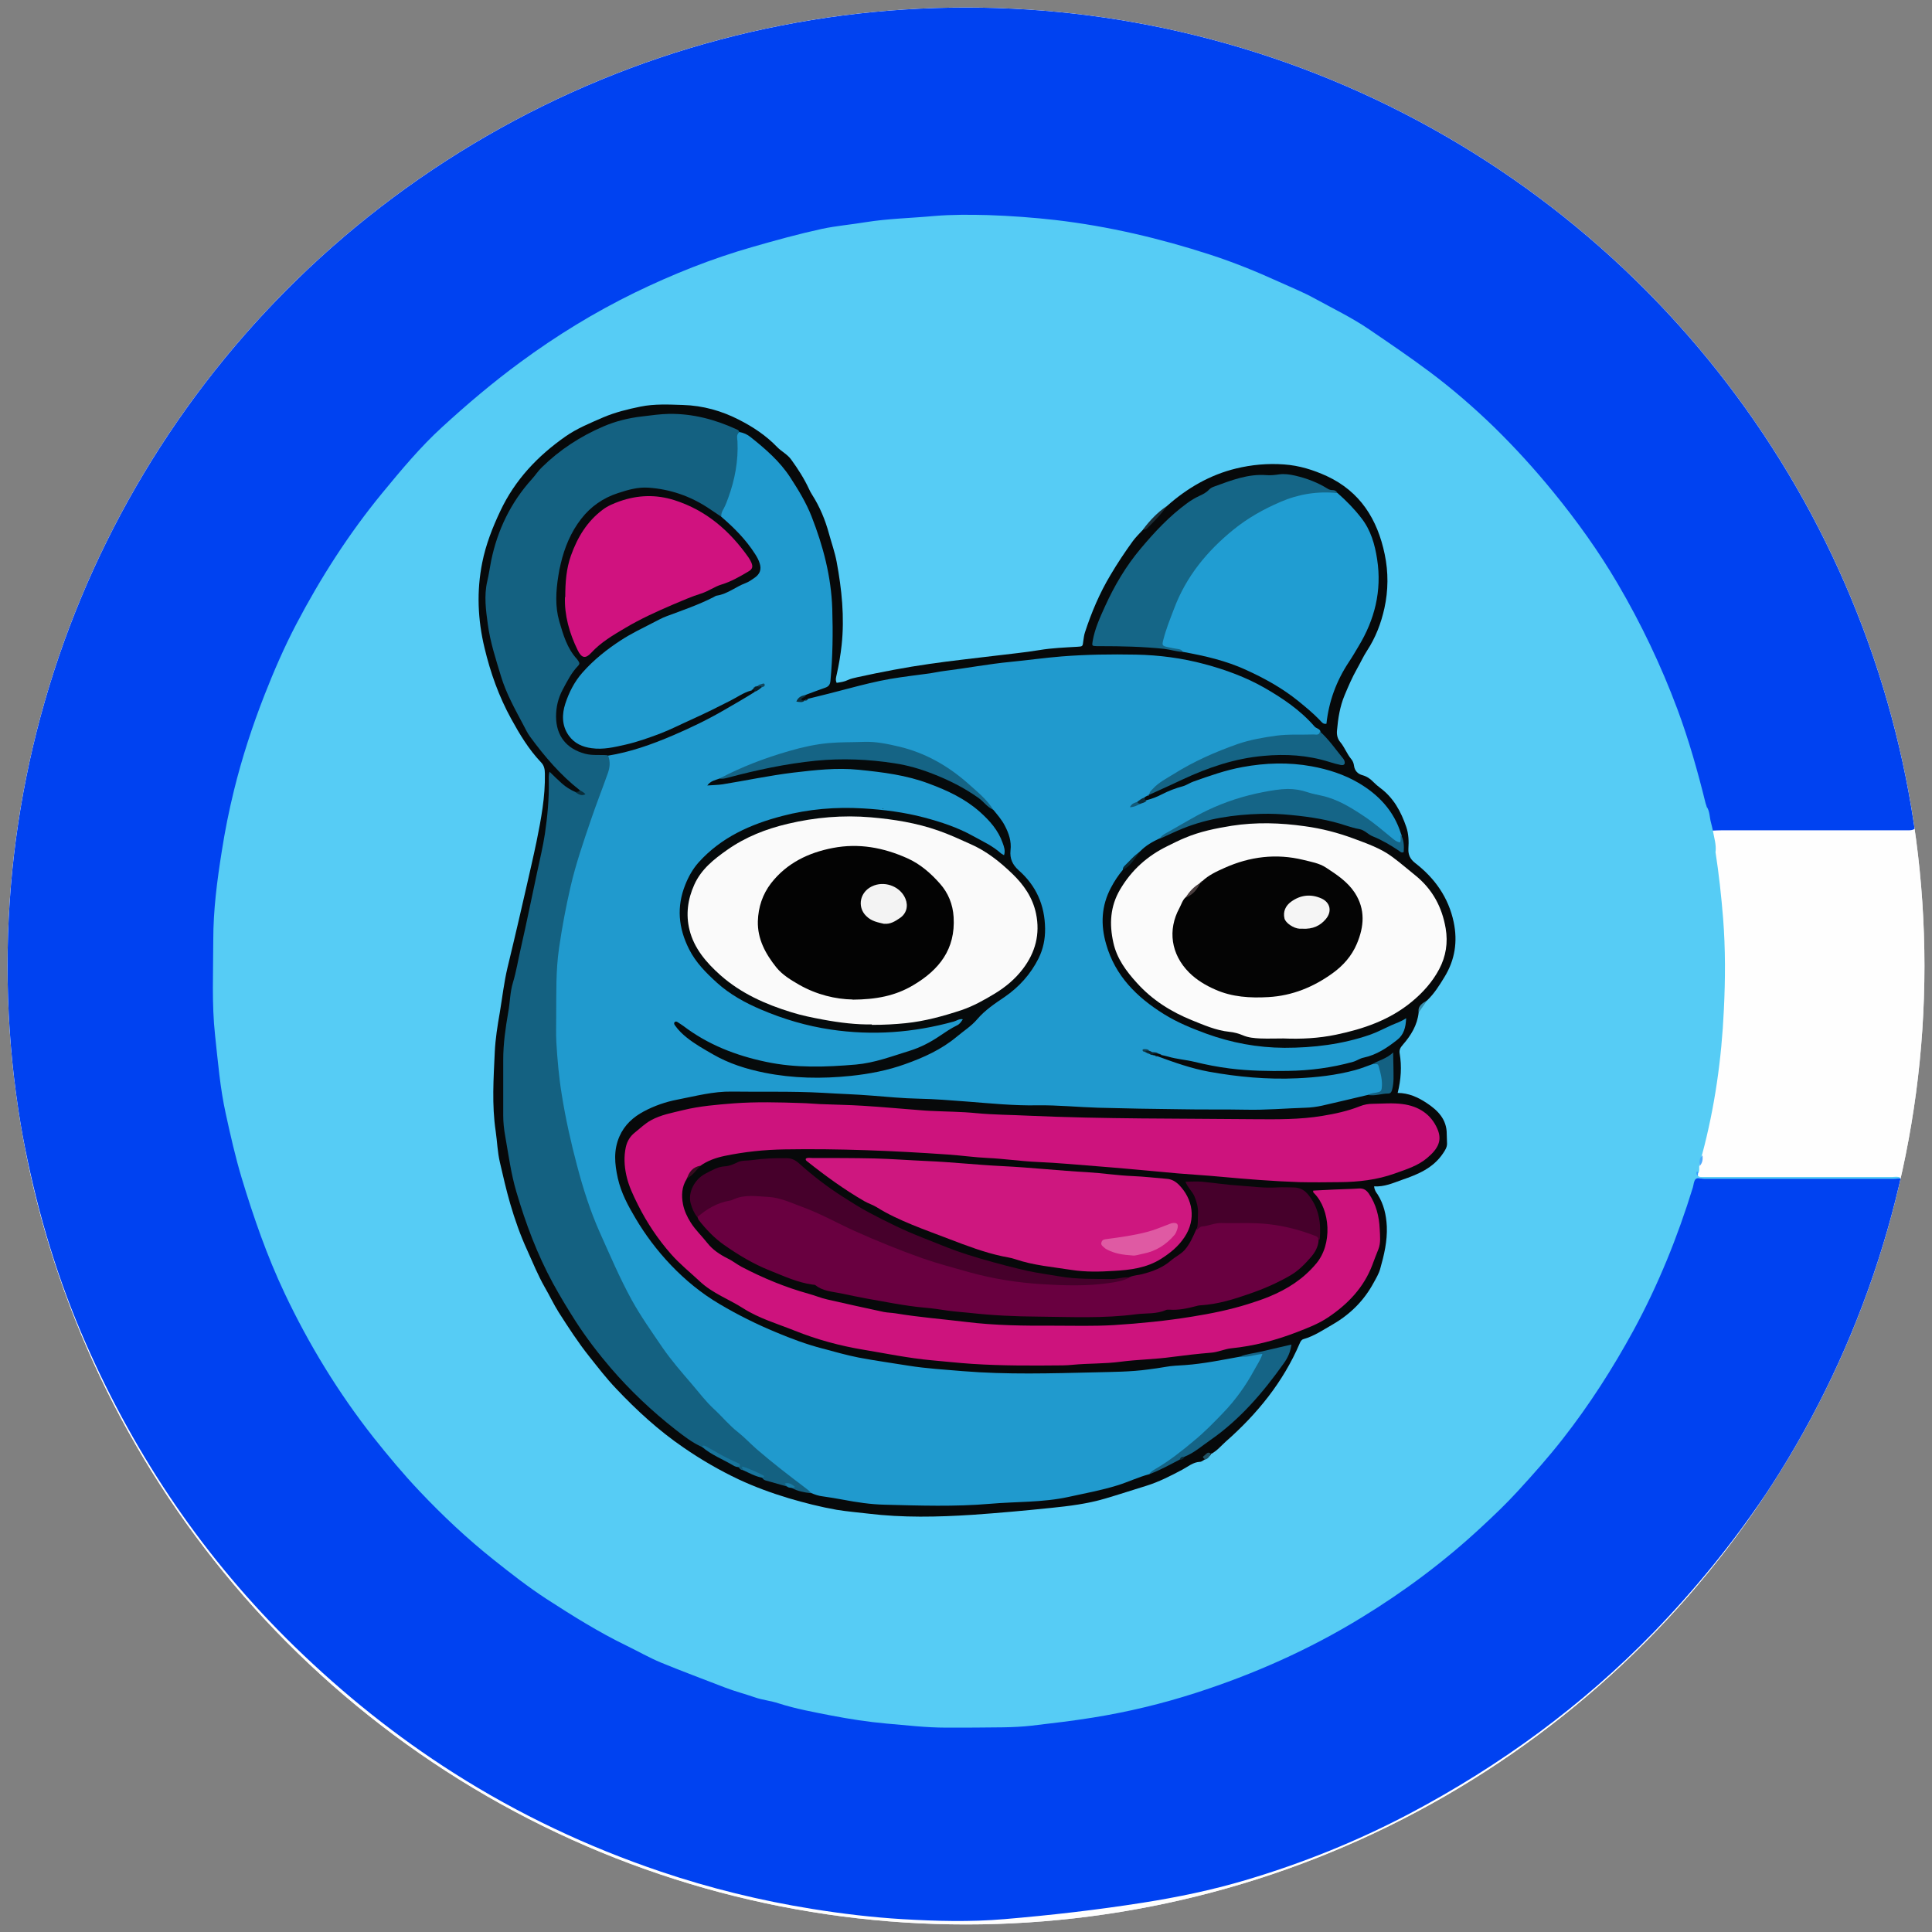 <?xml version="1.0" encoding="UTF-8"?><svg id="Layer_1" xmlns="http://www.w3.org/2000/svg" xmlns:xlink="http://www.w3.org/1999/xlink" viewBox="0 0 128 128"><rect x="0" y="0" width="128" height="128" fill="#808080" stroke="none"/><defs><style>.cls-1{clip-path:url(#clippath);}.cls-2{fill:none;}.cls-2,.cls-3,.cls-4,.cls-5,.cls-6,.cls-7,.cls-8,.cls-9,.cls-10,.cls-11,.cls-12,.cls-13,.cls-14,.cls-15,.cls-16,.cls-17,.cls-18,.cls-19,.cls-20,.cls-21,.cls-22,.cls-23,.cls-24,.cls-25,.cls-26,.cls-27,.cls-28,.cls-29,.cls-30,.cls-31,.cls-32,.cls-33,.cls-34,.cls-35,.cls-36,.cls-37,.cls-38,.cls-39,.cls-40,.cls-41,.cls-42,.cls-43,.cls-44,.cls-45,.cls-46,.cls-47,.cls-48{stroke-width:0px;}.cls-3{fill:#f3f3f3;}.cls-4{fill:#4a3e3f;}.cls-5{fill:#4eabfd;}.cls-6{fill:#339afd;}.cls-7{fill:#378cab;}.cls-8{fill:#56ccf5;}.cls-9{fill:#197ca6;}.cls-10{fill:#0c2b38;}.cls-11{fill:#0c2f3d;}.cls-12{fill:#360c1f;}.cls-13{fill:#46002b;}.cls-14{fill:#0f3f52;}.cls-15{fill:#18759d;}.cls-16{fill:#0a2732;}.cls-17{fill:#0b2b37;}.cls-18{fill:#0b232e;}.cls-19{fill:#0a2e3b;}.cls-20{fill:#135b7a;}.cls-21{fill:#1b2d36;}.cls-22{fill:#07090a;}.cls-23{fill:#080a0c;}.cls-24{fill:#146181;}.cls-25{fill:#146182;}.cls-26{fill:#092029;}.cls-27{fill:#215163;}.cls-28{fill:#209dd2;}.cls-29{fill:#209ace;}.cls-30{fill:#11485f;}.cls-31{fill:#156687;}.cls-32{fill:#156587;}.cls-33{fill:#156485;}.cls-34{fill:#156486;}.cls-35{fill:#df5aa3;}.cls-36{fill:#cd137d;}.cls-37{fill:#ce177f;}.cls-38{fill:#d0127f;}.cls-39{fill:#690040;}.cls-40{fill:#e5e9ec;}.cls-41{fill:#fafafa;}.cls-42{fill:#fbfbfb;}.cls-43{fill:#fefefe;}.cls-44{fill:#f5f5f5;}.cls-45{fill:#030303;}.cls-46{fill:#040404;}.cls-47{fill:#0042f1;}.cls-48{fill:#060a0b;}</style><clipPath id="clippath"><circle class="cls-2" cx="64" cy="64" r="63.5"/></clipPath></defs><circle class="cls-40" cx="64" cy="64" r="63.5"/><g id="BRETT"><g class="cls-1"><g id="QMtJep"><path class="cls-43" d="m137.16,136.88H-9.16V-9.44c48.77,0,97.55,0,146.32,0v146.32Z"/><path class="cls-47" d="m125.91,78.07c.22.17.04.37,0,.52-.25,1.12-.55,2.24-.89,3.34-1.84,6.09-4.5,11.78-8.04,17.07-2.2,3.27-4.68,6.31-7.42,9.14-4.74,4.88-10.15,8.83-16.16,12.01-3.49,1.84-7.12,3.3-10.9,4.42-2.23.66-4.5,1.13-6.79,1.49-3.05.48-6.11.83-9.19,1.09-2.24.19-4.48.13-6.72,0-2.01-.12-4.01-.36-6-.68-3.42-.55-6.77-1.37-10.05-2.48-4.82-1.63-9.39-3.79-13.68-6.52-3.81-2.42-7.31-5.23-10.55-8.38-5.93-5.77-10.49-12.49-13.82-20.05-1.85-4.18-3.16-8.54-4.05-13.03-.92-4.62-1.27-9.29-1.16-14,.18-7.79,1.76-15.29,4.72-22.5,2.6-6.35,6.17-12.1,10.64-17.31,4.9-5.7,10.64-10.37,17.18-14.06,4.85-2.74,9.98-4.75,15.37-6.12,2.63-.67,5.29-1.17,7.98-1.49,2.08-.25,4.17-.41,6.27-.42,1.82,0,3.64-.03,5.46.09,2.58.17,5.14.49,7.68.95,4.03.74,7.96,1.86,11.76,3.39,6.4,2.56,12.24,6.05,17.5,10.51,3.12,2.65,6,5.53,8.55,8.72,2.52,3.15,4.73,6.51,6.65,10.07,2.41,4.47,4.18,9.18,5.44,14.08.54,2.11.95,4.24,1.3,6.39,0,.03,0,.06.01.1q.07.6-.52.6c-4.14,0-8.29,0-12.43,0-.19,0-.39.01-.58.02-.25-.15-.21-.42-.27-.64-.08-.3-.1-.61-.23-.89-.31-.84-.46-1.72-.71-2.58-.95-3.36-2.23-6.57-3.83-9.68-1.64-3.19-3.63-6.15-5.93-8.9-2.9-3.47-6.18-6.52-9.92-9.08-1.76-1.21-3.55-2.35-5.46-3.29-3-1.49-6.09-2.77-9.33-3.65-2.35-.64-4.73-1.19-7.15-1.49-1.38-.17-2.77-.39-4.17-.35-.58.02-1.16-.11-1.75-.1-2.8.01-5.57.25-8.34.64-3.84.55-7.52,1.66-11.1,3.09-4.59,1.83-8.79,4.34-12.61,7.47-1.43,1.17-2.89,2.33-4.16,3.68-2.97,3.14-5.59,6.53-7.75,10.29-1.93,3.37-3.42,6.93-4.55,10.64-.9,2.97-1.47,6.02-1.79,9.12-.29,2.81-.24,5.62-.14,8.42.09,2.38.44,4.75.99,7.08.69,2.96,1.59,5.87,2.74,8.68,1.95,4.75,4.59,9.1,7.9,13.03,1.26,1.49,2.56,2.94,3.99,4.26,2.88,2.67,6.01,5,9.42,6.97,2.83,1.63,5.79,2.94,8.87,3.99,2.04.7,4.13,1.23,6.25,1.67,2.31.48,4.64.8,6.99.9,2.01.09,4.02.1,6.04-.04,2.03-.14,4.04-.41,6.03-.79,3.56-.66,7-1.74,10.32-3.17,2.81-1.21,5.5-2.65,8.04-4.36,2.35-1.59,4.54-3.35,6.61-5.29,2.83-2.67,5.29-5.63,7.41-8.88,2.2-3.37,4-6.95,5.33-10.76.3-.86.61-1.72.84-2.6.08-.3.19-.52.57-.37.11.04.26,0,.39,0,4.11,0,8.22,0,12.33,0,.18,0,.36-.03.53.02Z"/><path class="cls-8" d="m125.91,78.07c-.15,0-.29.03-.44.03-4.19,0-8.38,0-12.57,0-.19,0-.43-.1-.56.02-.12.12-.13.36-.18.54-1.01,3.28-2.29,6.45-3.93,9.47-1.38,2.53-2.93,4.95-4.7,7.21-.94,1.2-1.95,2.34-2.99,3.47-.76.83-1.57,1.6-2.39,2.36-2.44,2.27-5.1,4.26-7.95,6-3.46,2.12-7.15,3.76-11.01,5-2.21.71-4.46,1.25-6.75,1.62-1.36.22-2.73.38-4.09.54-.63.07-1.26.1-1.89.11-1.27.02-2.53.02-3.8.02-1.32,0-2.62-.16-3.93-.27-1.23-.11-2.45-.3-3.65-.53-1.17-.23-2.35-.44-3.5-.81-.51-.17-1.06-.22-1.55-.39-.66-.23-1.33-.4-1.98-.65-1.42-.55-2.85-1.08-4.26-1.66-.77-.32-1.5-.74-2.26-1.11-1.86-.9-3.6-1.99-5.33-3.11-1.21-.79-2.35-1.68-3.48-2.58-1.76-1.4-3.39-2.93-4.93-4.56-1.07-1.13-2.07-2.33-3.04-3.55-2.33-2.96-4.28-6.15-5.89-9.55-1.17-2.47-2.06-5.04-2.85-7.65-.42-1.4-.74-2.82-1.05-4.24-.38-1.71-.52-3.46-.71-5.2-.23-2.1-.12-4.22-.12-6.33,0-1.97.25-3.91.56-5.85.21-1.36.48-2.71.81-4.05.53-2.16,1.22-4.27,2.03-6.34.62-1.58,1.3-3.15,2.09-4.66,1.62-3.09,3.49-6.01,5.7-8.7,1.26-1.53,2.53-3.06,3.99-4.39,1.65-1.51,3.36-2.96,5.16-4.28,2.39-1.76,4.9-3.3,7.56-4.6,2.53-1.23,5.13-2.27,7.83-3.04,1.53-.44,3.05-.86,4.61-1.2.95-.2,1.92-.28,2.88-.44,1.51-.24,3.03-.27,4.55-.41,1.19-.1,2.37-.09,3.55-.06,1.5.05,3.01.16,4.5.33,3.49.41,6.89,1.21,10.22,2.29,1.54.5,3.05,1.11,4.52,1.78.81.37,1.64.7,2.42,1.13,1.2.66,2.45,1.26,3.58,2.03,1.35.92,2.71,1.84,4.02,2.82,1.51,1.13,2.93,2.36,4.28,3.67,1.39,1.36,2.7,2.8,3.93,4.31,1.56,1.91,3,3.92,4.25,6.05,1.56,2.66,2.88,5.43,3.96,8.32.76,2.04,1.35,4.13,1.87,6.24.02.06.04.12.06.18.23,1,.4,2.01.59,3.01.23,1.47.39,2.95.51,4.43.16,2.02.15,4.05.05,6.07-.15,3.24-.6,6.44-1.44,9.58-.11.22-.09.48-.18.71-.04.19.04.4-.1.57-.03-.02-.05-.04-.06-.05,0,.05.01.09.04.13.06.13.17.13.29.13.26,0,.52,0,.78,0,3.94,0,7.89,0,11.83,0,.17,0,.36-.05.52.04Z"/><path class="cls-8" d="m113.66,56.45c-.13-.09-.1-.23-.13-.35-.16-.8-.31-1.61-.46-2.42-.01-.08,0-.16,0-.24.21.31.19.69.28,1.03.05.18.09.37.13.55.08.47.24.94.18,1.43Z"/><path class="cls-5" d="m112.61,77.25c-.02-.26-.05-.51.18-.71.04.26.01.5-.18.71Z"/><path class="cls-6" d="m112.48,77.9c-.1-.08-.1-.17-.06-.29.12.03.04.14.08.2,0,.03,0,.06-.02.08Z"/><path class="cls-22" d="m93.99,67.08c-.09.84-.51,1.52-1.05,2.14-.15.17-.25.33-.21.56.15.88.09,1.74-.13,2.63.72,0,1.35.29,1.91.66.73.48,1.35,1.08,1.34,2.07,0,.21.02.42.02.63,0,.25-.13.44-.27.65-.66.98-1.67,1.39-2.72,1.75-.59.21-1.16.47-1.84.43.02.25.13.39.23.53.41.65.57,1.35.61,2.12.04.98-.18,1.9-.44,2.82-.09.32-.27.62-.43.91-.64,1.19-1.56,2.1-2.72,2.77-.63.36-1.22.77-1.93.97-.14.04-.2.16-.25.28-1.1,2.57-2.82,4.68-4.9,6.51-.31.28-.58.61-.96.81-.24,0-.35.15-.41.36-.11.06-.23.17-.34.17-.46.02-.79.32-1.17.52-.77.41-1.55.81-2.39,1.07-.91.28-1.82.58-2.74.85-1.16.34-2.35.49-3.54.61-1.74.18-3.49.34-5.24.46-2.3.15-4.61.2-6.91-.08-.69-.08-1.38-.14-2.07-.25-1.08-.19-2.14-.46-3.19-.77-1.13-.34-2.25-.75-3.32-1.25-1.27-.6-2.49-1.31-3.65-2.11-1.64-1.12-3.1-2.46-4.46-3.9-.64-.67-1.2-1.4-1.78-2.13-.74-.93-1.38-1.92-2.02-2.92-.34-.54-.61-1.12-.93-1.67-.45-.79-.79-1.63-1.16-2.45-.46-1-.82-2.03-1.13-3.09-.26-.9-.47-1.82-.68-2.73-.16-.68-.18-1.38-.28-2.07-.26-1.74-.14-3.5-.06-5.24.04-.87.18-1.74.33-2.6.17-1.01.28-2.02.52-3.02.25-1.04.5-2.08.74-3.12.16-.68.31-1.36.47-2.04.24-1.06.49-2.12.71-3.18.3-1.48.58-2.96.55-4.48,0-.29-.05-.55-.26-.76-.81-.85-1.41-1.85-1.97-2.87-.82-1.49-1.38-3.07-1.77-4.71-.45-1.87-.53-3.76-.15-5.65.24-1.2.68-2.32,1.2-3.42.97-2.06,2.47-3.64,4.31-4.93.77-.54,1.64-.89,2.51-1.27.8-.34,1.63-.54,2.46-.71.93-.19,1.88-.14,2.82-.11,1.32.04,2.57.39,3.73.99.92.47,1.78,1.04,2.51,1.8.28.29.68.48.93.83.45.62.86,1.26,1.18,1.95.06.13.12.25.2.37.51.8.87,1.66,1.12,2.58.17.62.39,1.23.51,1.87.34,1.83.53,3.66.33,5.52-.07.65-.18,1.29-.32,1.92-.04.19-.11.37-.01.58.26-.04.51-.07.75-.19.19-.09.4-.13.61-.18,1.6-.35,3.21-.66,4.83-.89,1.44-.21,2.9-.36,4.35-.54.96-.12,1.93-.21,2.89-.37.84-.14,1.68-.17,2.52-.22.35-.02.35-.02.39-.38.03-.19.05-.39.11-.57.43-1.32.97-2.6,1.69-3.8.46-.78.96-1.53,1.49-2.26.2-.27.45-.51.68-.76.6-.45,1.03-1.07,1.58-1.56,1.33-1.18,2.84-2.06,4.57-2.48,1.03-.25,2.1-.35,3.18-.27,1.01.07,1.93.36,2.83.77,2.22,1.03,3.36,2.87,3.84,5.18.25,1.19.24,2.4-.02,3.58-.22.99-.58,1.94-1.15,2.81-.25.38-.44.81-.67,1.21-.32.57-.57,1.15-.82,1.75-.31.74-.43,1.53-.5,2.32-.03.28.03.56.22.78.29.35.44.79.73,1.13.1.12.16.28.18.45.05.33.26.53.56.61.29.08.52.24.73.46.14.14.29.27.44.38.89.66,1.38,1.57,1.73,2.59.16.47.17.96.14,1.44-.02.41.12.69.45.95,1.3,1,2.21,2.29,2.55,3.91.27,1.28.09,2.5-.61,3.64-.34.56-.68,1.1-1.15,1.55-.25.22-.5.45-.56.8Z"/><path class="cls-21" d="m77.3,33.53c-.37.55-.84,1.02-1.31,1.48-.08.07-.17.1-.27.08.45-.6.96-1.14,1.58-1.56Z"/><path class="cls-7" d="m93.99,67.08c-.07-.45.26-.62.56-.8-.19.27-.37.54-.56.8Z"/><path class="cls-27" d="m79.83,96.7c-.04-.08-.23-.14-.06-.25.14-.09.25-.34.47-.12,0,0,0-.01,0-.01-.05.04-.09.09-.1.15-.07.11-.17.2-.3.23Z"/><path class="cls-22" d="m80.13,96.47c.03-.06.04-.12.1-.15,0,.08-.06.11-.1.15Z"/><path class="cls-29" d="m74.39,57.63c-.3.36-.56.75-.78,1.17-.65,1.22-.7,2.47-.32,3.77.6,2.09,2.03,3.5,3.81,4.61.88.55,1.83.94,2.81,1.3,1.68.61,3.4.93,5.19.94,1.93,0,3.82-.23,5.65-.86.49-.17.95-.42,1.42-.63.31-.14.63-.23.99-.47-.02.63-.17,1.11-.6,1.44-.66.52-1.36.99-2.21,1.17-.26.05-.46.21-.71.28-1.41.39-2.85.58-4.32.6-1.28.02-2.57,0-3.84-.16-.79-.1-1.57-.25-2.34-.44-.58-.14-1.19-.18-1.76-.35-.14-.04-.28-.07-.42-.1-.05,0-.08-.05-.12-.06-.02-.02-.05-.03-.09-.03-.11-.07-.24-.03-.36-.04-.06,0-.12-.03-.18-.05-.04-.01-.08-.03-.11-.04-.04-.01-.08-.05-.12-.02.02.02.04.03.07.04.05.02.1.03.14.05.07.03.12.09.17.15.06.01.11.02.17.03.07.04.15.03.21.07,1.09.4,2.2.79,3.34,1,1.93.35,3.88.53,5.85.44,1.3-.06,2.58-.2,3.84-.54.41-.11.8-.27,1.19-.41.28-.12.46-.04.55.27.1.34.2.68.19,1.04-.02.55-.09.63-.65.69-.13.01-.26-.02-.38.04-1.02.24-2.05.49-3.07.72-.36.08-.74.13-1.11.14-1.31.04-2.62.16-3.94.13-1.44-.03-2.89,0-4.34-.03-1.82-.02-3.64-.05-5.45-.1-1.35-.04-2.69-.18-4.04-.16-1.56.03-3.11-.13-4.66-.25-1.07-.08-2.13-.17-3.21-.19-1.02-.02-2.04-.12-3.06-.2-1.1-.09-2.2-.12-3.31-.19-2-.11-3.99-.05-5.99-.08-1.23-.02-2.41.3-3.6.53-.79.15-1.53.41-2.23.78-.71.38-1.28.89-1.62,1.66-.4.92-.32,1.81-.11,2.76.22.99.69,1.85,1.19,2.69,1.23,2.08,3.14,4.24,5.54,5.65,1.21.72,2.46,1.34,3.76,1.88,1,.42,2.02.8,3.06,1.07.79.21,1.59.44,2.4.6,1.1.21,2.21.36,3.31.54,1.19.19,2.39.26,3.58.36,2.93.24,5.87.15,8.81.08,1.16-.03,2.34-.03,3.49-.19.38-.05.77-.1,1.15-.17.43-.08.87-.09,1.3-.12,1.23-.09,2.44-.34,3.65-.56.38-.06.77-.08,1.14-.2.12-.04.26-.1.35.04.07.11.02.22-.03.32-.54,1.02-1.11,2.02-1.86,2.9-1.61,1.89-3.44,3.53-5.63,4.73-.72.19-1.4.52-2.11.74-1.07.33-2.17.53-3.26.77-1.71.37-3.45.3-5.17.45-2.33.2-4.67.12-7,.06-.92-.02-1.84-.16-2.74-.33-.44-.08-.89-.16-1.34-.22-.28-.03-.54-.12-.79-.23-1.23-.71-2.29-1.64-3.37-2.55-1.22-1.02-2.41-2.08-3.47-3.27-1.16-1.29-2.28-2.61-3.3-4.03-1.5-2.09-2.59-4.37-3.65-6.7-1.56-3.44-2.43-7.05-2.98-10.76-.27-1.82-.21-3.66-.23-5.49-.05-3.25.6-6.39,1.52-9.48.48-1.62,1.06-3.21,1.68-4.78.24-.6.34-1.21.32-1.85.06-.08.16-.11.25-.13,3.08-.68,5.87-2.03,8.56-3.63.28-.17.56-.33.84-.49.16-.1.32-.18.47-.29-.02-.09-.06,0-.08-.01-.03.02-.07.03-.1.04-.05.03-.1.06-.15.09-.03.03-.06.06-.09.08-.02.01-.03.03-.05.04-.05.04-.11.08-.18.1-1.27.61-2.5,1.31-3.8,1.89-1.69.75-3.37,1.53-5.21,1.87-.74.14-1.49.18-2.2-.13-.91-.39-1.41-1.25-1.27-2.23.16-1.12.66-2.1,1.42-2.94,1.11-1.23,2.49-2.11,3.96-2.87,1.14-.59,2.35-1.01,3.53-1.52,1.17-.51,2.39-.92,3.5-1.57.68-.4.8-.76.37-1.43-.5-.78-1.05-1.52-1.78-2.11-.21-.17-.43-.35-.53-.62-.03-.17.03-.32.1-.47.63-1.4,1-2.86.92-4.41-.01-.23-.11-.54.25-.64.28.05.53.16.75.34.98.78,1.93,1.6,2.62,2.66.54.83,1.06,1.68,1.42,2.6.77,1.97,1.3,3.98,1.37,6.12.05,1.59.03,3.18-.12,4.76-.02.24-.11.38-.34.46-.41.14-.82.3-1.23.45-.09.03-.17.08-.25.13-.09.05-.25.09-.18.22.06.12.21.1.33.02h0c.06-.05.15-.04.21-.09.89-.22,1.79-.44,2.68-.68.91-.24,1.82-.47,2.74-.63.88-.15,1.76-.25,2.64-.37.32-.05.64-.12.96-.16,1.46-.18,2.91-.46,4.38-.6,1.13-.11,2.25-.27,3.38-.36,1.63-.13,3.27-.15,4.91-.12,1.55.03,3.07.23,4.56.63,1.38.37,2.72.86,3.95,1.56,1.22.7,2.39,1.49,3.33,2.57.11.13.3.13.38.29.1.32-.16.3-.33.32-.4.03-.81.01-1.22.01-1.83.02-3.56.43-5.24,1.15-1.05.45-2.05.97-3.03,1.55-.55.33-1.04.72-1.49,1.17h0s-.07.05-.11.08c-.06.03-.13.07-.19.1-.12.16-.28.27-.46.36-.06.02-.12.05-.22.09.16-.03.27-.08.37-.13.13-.08.29-.08.43-.11.35-.09.68-.22.99-.38.45-.23.91-.41,1.4-.54.25-.07.46-.23.7-.31,1.07-.38,2.14-.76,3.25-.96,1.52-.28,3.05-.33,4.58-.05,1.09.2,2.15.54,3.09,1.09,1.32.77,2.36,1.85,2.83,3.38.06.09.04.19.04.28,0,.35-.08.41-.39.24-.36-.19-.65-.48-.97-.73-.98-.78-1.98-1.53-3.16-1.99-.85-.33-1.74-.52-2.64-.67-.57-.1-1.13.05-1.69.14-2.1.33-4.01,1.16-5.82,2.26-.44.27-.93.47-1.35.77-.47.22-.92.47-1.28.84-.42.37-.76.8-1.15,1.2Z"/><path class="cls-36" d="m45.51,78.09c-.35.52-.37,1.13-.26,1.69.08.42.27.84.52,1.23.32.5.75.9,1.1,1.35.35.44.81.75,1.31,1,.34.16.63.4.95.57,1.43.75,2.91,1.36,4.46,1.79.41.11.8.28,1.21.37,1.25.29,2.5.56,3.75.83.25.05.52.05.77.09,1.55.26,3.11.38,4.67.57,1.94.24,3.89.26,5.83.25,1.33,0,2.66.04,3.99-.04,1.73-.11,3.46-.28,5.17-.56,1.25-.2,2.49-.45,3.7-.83.48-.15.96-.31,1.42-.5,1.19-.49,2.24-1.16,3.09-2.17,1.11-1.3.94-3.58-.11-4.66-.04-.04-.11-.08-.07-.19.45-.02.91-.05,1.38-.07.55-.03,1.1-.03,1.65-.07.3-.02.49.11.65.34.48.71.68,1.5.72,2.34.02.45.08.93-.09,1.35-.14.34-.27.69-.4,1.04-.57,1.5-1.63,2.6-2.93,3.47-.64.43-1.37.71-2.1.99-1.4.54-2.84.91-4.33,1.06-.45.05-.87.26-1.33.29-.86.07-1.71.17-2.56.28-1.14.16-2.3.17-3.44.32-1.05.14-2.1.1-3.15.2-.23.02-.45.04-.68.04-2,.02-4,.03-5.99-.1-.91-.06-1.81-.16-2.71-.24-1.52-.14-3.01-.45-4.51-.7-1.56-.26-3.07-.67-4.54-1.26-1.15-.46-2.36-.81-3.41-1.48-.95-.61-2.03-.99-2.87-1.78-.64-.6-1.33-1.15-1.91-1.81-.87-.99-1.6-2.08-2.19-3.26-.32-.64-.63-1.28-.78-1.99-.13-.61-.16-1.22-.03-1.83.09-.41.29-.74.63-1,.34-.27.65-.58,1.04-.79.67-.37,1.4-.49,2.12-.67,1.1-.27,2.23-.36,3.36-.45,1.49-.11,2.99-.07,4.48-.02.42.01.84.05,1.26.07.94.04,1.88.05,2.82.11,1.29.08,2.58.2,3.88.3.21.02.42.03.63.04,1.01.05,2.01.05,3.01.15,1.16.11,2.33.11,3.5.17,4.97.22,9.94.18,14.9.23,1.51.01,3.02.03,4.52-.22.85-.14,1.69-.32,2.49-.64.28-.11.56-.16.85-.16.66-.01,1.33-.07,1.99.02,1.05.14,1.87.67,2.29,1.64.32.74.09,1.29-.69,1.94-.62.52-1.39.75-2.14,1.02-1.17.42-2.4.56-3.63.57-.89.01-1.79.02-2.68,0-1.75-.06-3.5-.2-5.24-.36-.94-.09-1.88-.14-2.82-.22-1.73-.15-3.46-.33-5.19-.46-1.39-.11-2.78-.24-4.18-.3-1.07-.05-2.13-.21-3.2-.26-.89-.04-1.78-.17-2.67-.23-3.6-.25-7.2-.4-10.81-.34-1.33.02-2.66.16-3.96.43-.58.12-1.16.32-1.65.68-.39.19-.64.53-.9.86Z"/><path class="cls-24" d="m48.96,28.65c-.19.17-.11.4-.1.6.06,1.28-.17,2.51-.6,3.7-.09.26-.19.52-.32.76-.09.16-.17.31-.15.5-.23.1-.36-.09-.51-.19-.95-.68-2-1.14-3.13-1.43-2.19-.56-4.58.38-5.72,2.1-.77,1.15-1.18,2.46-1.37,3.86-.2,1.51.12,2.89.72,4.25.13.29.34.51.52.76.21.27.22.53-.03.78-.5.49-.75,1.14-1.04,1.75-.31.63-.34,1.33-.2,2,.2,1.05,1.18,1.76,2.37,1.8.3.01.62-.11.88.15.17.4.13.8-.01,1.19-.36,1.02-.76,2.03-1.11,3.06-.5,1.47-1.01,2.94-1.36,4.46-.31,1.34-.56,2.68-.76,4.05-.22,1.5-.18,3.01-.19,4.51,0,.58-.02,1.17.01,1.75.07,1.16.17,2.32.36,3.47.25,1.58.6,3.14,1.01,4.69.4,1.52.88,3.03,1.52,4.46.67,1.49,1.31,3,2.1,4.44.6,1.09,1.32,2.1,2.02,3.13.59.86,1.27,1.64,1.94,2.42.5.58.95,1.19,1.52,1.71.53.49.99,1.06,1.57,1.51.43.34.81.75,1.22,1.11,1.04.9,2.13,1.74,3.23,2.57.14.11.29.21.39.36-.45-.05-.89-.13-1.29-.35-.01-.04.16-.06.03-.09-.09-.02-.22-.27-.32,0-.48-.14-.97-.27-1.45-.41-.1-.03-.17-.1-.22-.18-.38-.25-.76-.53-1.25-.5-.14,0-.23-.07-.3-.19-.24-.36-.67-.41-1.02-.6-.47-.26-.89-.62-1.43-.75-.64-.29-1.19-.72-1.73-1.14-1.56-1.22-3-2.58-4.3-4.09-.83-.97-1.61-1.99-2.31-3.07-.53-.83-1.04-1.67-1.51-2.53-1.05-1.93-1.81-3.96-2.43-6.07-.36-1.22-.52-2.46-.74-3.7-.08-.44-.13-.9-.13-1.35,0-1.23,0-2.47,0-3.7,0-1.06.15-2.1.33-3.14.12-.65.12-1.33.31-1.96.23-.76.35-1.54.53-2.31.38-1.67.72-3.35,1.08-5.03.18-.84.38-1.67.51-2.52.17-1.16.28-2.31.26-3.48,0-.19-.03-.39.05-.64.28.27.54.53.81.77.27.24.57.43.9.57.12.05.24.11.36.05.04-.02-.04-.1-.06-.16-1.29-1.01-2.34-2.24-3.3-3.55-.17-.23-.3-.5-.43-.75-.56-1.06-1.15-2.1-1.5-3.26-.34-1.13-.71-2.25-.87-3.43-.13-.95-.26-1.9-.04-2.85.11-.46.17-.92.26-1.37.42-2.04,1.3-3.86,2.7-5.41.23-.25.41-.54.66-.78,1.18-1.16,2.55-2.05,4.06-2.7.81-.35,1.68-.57,2.58-.67.59-.07,1.19-.16,1.79-.17,1.57-.02,3.04.37,4.46,1.02.09.04.18.08.19.2Z"/><path class="cls-42" d="m85.04,68.8c-.52,0-1.04.02-1.56,0-.39-.02-.77-.05-1.14-.21-.28-.12-.59-.2-.89-.23-.89-.09-1.69-.45-2.49-.77-1.38-.56-2.62-1.34-3.63-2.46-.71-.78-1.34-1.62-1.57-2.69-.27-1.22-.21-2.39.45-3.51.76-1.29,1.8-2.22,3.13-2.87.39-.19.77-.39,1.17-.55.99-.42,2.04-.63,3.09-.8,1.62-.25,3.23-.2,4.85.03,1.11.15,2.19.43,3.24.82.88.33,1.79.64,2.55,1.21.52.38,1.01.81,1.51,1.21,1.16.93,1.79,2.12,2.03,3.53.16.94.02,1.85-.43,2.7-.45.85-1.09,1.56-1.83,2.17-1.46,1.2-3.18,1.79-5,2.17-1.15.24-2.32.3-3.49.25Z"/><path class="cls-39" d="m87.36,82.2c-.03.42-.25.79-.5,1.08-.4.46-.82.9-1.37,1.22-.86.5-1.76.89-2.69,1.21-1.05.37-2.12.7-3.25.77-.11,0-.22.03-.33.06-.57.15-1.14.27-1.73.23-.08,0-.17-.01-.24.02-.62.28-1.3.2-1.95.28-2.17.29-4.34.18-6.51.16-1.52-.01-3.04-.08-4.56-.25-.48-.05-.97-.08-1.45-.15-.49-.07-.98-.15-1.48-.19-.71-.06-1.41-.17-2.11-.29-1.16-.2-2.32-.41-3.47-.66-.58-.12-1.19-.14-1.69-.54-.05-.04-.12-.03-.19-.04-1.01-.14-1.92-.57-2.85-.94-1.08-.43-2.08-1.03-3.03-1.7-.64-.45-1.18-1.02-1.66-1.63-.05-.06-.06-.15-.1-.22.29-.62.89-.8,1.44-1.03,2.13-.9,4.17-.43,6.16.49,1.86.86,3.69,1.76,5.6,2.5,3.09,1.2,6.25,2.12,9.56,2.35,1.7.12,3.41.12,5.1-.14.26-.04.53-.11.79-.18.27-.13.56-.12.84-.2.69-.18,1.34-.42,1.89-.9.29-.25.64-.4.91-.7.35-.4.54-.86.75-1.33.13-.24.31-.4.59-.44,2.44-.38,4.83-.31,7.15.62.23.09.48.18.35.51Z"/><path class="cls-28" d="m88.62,32.67c.57.5,1.11,1.05,1.57,1.65.63.8.9,1.75,1.05,2.74.32,2.08-.16,3.99-1.24,5.77-.21.35-.41.7-.64,1.04-.82,1.24-1.32,2.59-1.48,4.08-.23.05-.33-.13-.44-.24-.44-.46-.93-.86-1.42-1.26-1.05-.85-2.22-1.5-3.45-2.06-1.34-.62-2.76-.94-4.19-1.2-.31-.15-.65-.18-.99-.24-.48-.07-.57-.19-.42-.7.55-1.88,1.29-3.67,2.57-5.2,1.82-2.17,4.04-3.74,6.83-4.4.73-.17,1.5-.27,2.25.02Z"/><path class="cls-37" d="m53.39,76.76c.12-.08.27-.04.41-.04,1.38,0,2.76,0,4.14.03,1.15.03,2.3.12,3.45.17,1.69.07,3.36.26,5.05.34,1.86.09,3.72.3,5.58.4,1.02.06,2.03.22,3.05.26.74.03,1.49.12,2.23.18.33.02.59.18.81.4.91.93,1.16,2.27.37,3.46-.41.62-.93,1.04-1.54,1.43-.97.62-2.06.75-3.15.81-.92.06-1.86.08-2.77-.06-1.26-.2-2.55-.3-3.77-.72-.27-.09-.57-.13-.85-.19-1.21-.26-2.36-.7-3.51-1.14-.83-.32-1.67-.62-2.49-.96-.79-.33-1.57-.68-2.3-1.14-.26-.16-.55-.25-.82-.4-1.35-.78-2.6-1.69-3.82-2.66-.05-.04-.1-.08-.07-.18Z"/><path class="cls-31" d="m88.62,32.67c-1.31-.14-2.57.06-3.78.58-1.12.48-2.17,1.07-3.12,1.84-1.75,1.42-3.14,3.11-3.94,5.25-.26.68-.53,1.35-.71,2.06-.09.35-.07.39.28.47.25.06.51.1.76.14.12.02.21.08.27.18-.42-.01-.82-.15-1.24-.2-1.41-.15-2.82-.18-4.23-.18-.08,0-.16,0-.24,0-.33-.01-.33-.02-.28-.33.14-.82.49-1.58.83-2.33.62-1.36,1.38-2.65,2.35-3.8.93-1.11,1.91-2.16,3.09-3.02.25-.18.51-.34.79-.47.24-.11.47-.22.65-.42.09-.09.21-.16.33-.2,1.13-.41,2.25-.86,3.49-.76.27.02.55-.01.82-.05.35-.05.7,0,1.06.08.78.18,1.51.46,2.18.88.1.06.21.08.32.08.14,0,.25.07.31.2Z"/><path class="cls-13" d="m74.87,84.62c-.44.25-.94.32-1.43.39-1.47.21-2.95.16-4.42.07-1.6-.1-3.2-.35-4.76-.78-1.06-.3-2.12-.58-3.16-.94-1.52-.54-3.02-1.15-4.49-1.81-1.15-.52-2.25-1.15-3.44-1.58-.74-.27-1.47-.63-2.27-.67-.77-.04-1.55-.18-2.3.16-.07.03-.15.07-.23.08-.84.14-1.54.55-2.17,1.1-.22-.27-.35-.59-.44-.91-.2-.7.25-1.61.99-1.98.41-.21.81-.46,1.3-.48.28-.02.56-.14.82-.27.29-.14.63-.09.95-.14.75-.11,1.51-.14,2.27-.13.33,0,.58.11.83.33.9.81,1.86,1.55,2.89,2.21.59.37,1.17.75,1.78,1.07,1.15.61,2.32,1.19,3.54,1.66.73.28,1.44.59,2.17.85,1.11.4,2.24.71,3.38,1.01.46.12.93.23,1.4.34.7.15,1.4.24,2.09.36,1.16.2,2.32.17,3.48.18.41,0,.8-.16,1.21-.1Z"/><path class="cls-13" d="m87.36,82.2c0-.15-.04-.26-.22-.32-.98-.38-1.99-.65-3.04-.77-1.07-.13-2.14-.05-3.2-.08-.44-.01-.85.2-1.28.23-.12.01-.23.17-.35.25.12-.36.08-.74.1-1.11.02-.4-.08-.76-.23-1.13-.15-.34-.45-.59-.6-.98.39,0,.74-.03,1.09,0,.83.08,1.66.21,2.5.26.82.06,1.64.17,2.47.12.36-.02.71,0,1.07,0,.46,0,.77.17,1.06.55.66.86.8,1.82.71,2.85,0,.04-.05.08-.07.12Z"/><path class="cls-32" d="m76.82,55.58c.15-.27.44-.38.68-.52.82-.46,1.61-.95,2.46-1.36,1.21-.58,2.46-.98,3.77-1.23.52-.1,1.05-.19,1.58-.2.45,0,.9.07,1.33.22.3.1.62.16.94.23,1.03.23,1.91.77,2.78,1.35.65.43,1.24.94,1.84,1.43.16.13.32.28.56.31.08-.18,0-.36.05-.53.2.37.22.77.19,1.17-.14.08-.23-.02-.31-.08-.55-.37-1.12-.71-1.74-.96-.31-.12-.54-.42-.89-.48-.29-.05-.56-.13-.84-.22-1.18-.4-2.41-.59-3.65-.71-.68-.07-1.36-.1-2.04-.08-1.77.05-3.51.3-5.17.97-.52.21-1.02.46-1.54.69Z"/><path class="cls-33" d="m76.15,52.66c-.02-.19.13-.29.23-.4.39-.43.9-.68,1.38-.98,1.34-.84,2.77-1.47,4.25-1.99.82-.28,1.68-.43,2.55-.55.83-.11,1.65-.05,2.47-.08.16,0,.38.08.42-.2.59.53,1.04,1.19,1.54,1.8.03.04.06.08.07.12.09.23,0,.35-.24.3-.25-.05-.5-.12-.75-.2-1.43-.45-2.88-.54-4.37-.4-1.9.17-3.66.77-5.37,1.57-.73.34-1.46.68-2.2,1.01Z"/><path class="cls-34" d="m76.13,97.68c.1-.18.27-.27.44-.37.91-.53,1.73-1.18,2.54-1.86.69-.57,1.31-1.2,1.93-1.85.81-.84,1.49-1.79,2.05-2.82.18-.34.41-.65.55-1.08-.52.05-.98.25-1.46.17.42-.17.88-.21,1.31-.31.67-.16,1.35-.31,2.07-.48-.06.49-.25.89-.51,1.25-1.38,1.94-2.91,3.73-4.89,5.1-.55.38-1.05.83-1.68,1.08-.1.07-.22.1-.3.18-.67.35-1.33.72-2.04.98Z"/><path class="cls-25" d="m90.66,72.53c.21-.13.46-.11.69-.18.13-.04.17-.11.19-.23.07-.52-.07-1.02-.21-1.51-.05-.19-.25-.08-.38-.12.41-.25.9-.34,1.35-.76,0,.43.02.73.02,1.03,0,.47.04.94-.08,1.4-.04.16-.09.29-.27.29-.44,0-.86.17-1.3.1Z"/><path class="cls-15" d="m46.49,95.86c.08-.14.19-.08.29-.03.28.15.56.31.84.47.39.22.79.42,1.2.6.12.05.31.11.13.3-.13,0-.26-.04-.37-.11-.69-.41-1.46-.7-2.08-1.24Z"/><path class="cls-15" d="m49.23,97.39c0-.08-.22-.3.09-.19.42.15.83.33,1.23.54.16.08.02.14-.07.16-.45-.09-.85-.31-1.25-.5Z"/><path class="cls-16" d="m74.39,57.63c-.01-.11.04-.19.11-.26.34-.32.63-.7,1.04-.94-.37.41-.61.95-1.15,1.2Z"/><path class="cls-12" d="m45.51,78.09c.14-.45.4-.78.9-.86-.28.31-.53.64-.9.86Z"/><path class="cls-11" d="m53.32,46.41c-.16.16-.35.1-.56.07.13-.32.38-.4.66-.44-.05.09-.12.14-.21.18-.06.03-.14.07-.11.13.04.08.14.04.22.05Z"/><path class="cls-9" d="m52.15,98.48c-.05-.06-.1-.12-.16-.19.29-.09.48.05.68.22-.08.08-.16.05-.23.07-.1-.02-.21-.01-.28-.09Z"/><path class="cls-10" d="m75.34,53.13c.16-.11.3-.26.5-.28,0,.09.03.17.12.21-.11.11-.26.14-.4.19-.12.04-.22.06-.22-.12Z"/><path class="cls-19" d="m38.41,52.36c.13.06.25.12.38.26-.29.14-.48-.01-.68-.15.11-.02.23.02.3-.11Z"/><path class="cls-18" d="m75.94,69.72s-.06,0-.08-.02c.03-.23.17-.11.28-.08.03,0,.06.02.09.03.04.02.08.04.11.06.13.01.28-.01.39.1-.13.03-.28-.04-.39.08-.09.02-.14-.05-.21-.08-.06-.05-.14-.03-.2-.09Z"/><path class="cls-17" d="m78.17,96.71c.03-.18.15-.2.3-.18-.06.13-.16.19-.3.18Z"/><path class="cls-11" d="m53.53,46.33c-.05.07-.12.1-.21.09.05-.08.12-.1.21-.09Z"/><path class="cls-18" d="m76.72,69.99c-.08.01-.16,0-.21-.07.09-.02.16,0,.21.07Z"/><path class="cls-18" d="m76.82,69.83c.06,0,.1.02.12.06-.06,0-.1-.02-.12-.06Z"/><path class="cls-33" d="m76.03,52.74s.05-.08.11-.08c-.01.06-.06.08-.11.08Z"/><path class="cls-48" d="m65.8,53.64c.28.34.57.67.77,1.06.27.51.45,1.05.38,1.63-.06.55.13.96.54,1.33,1.16,1.02,1.73,2.31,1.75,3.86.01.7-.13,1.36-.43,1.97-.52,1.04-1.29,1.9-2.25,2.56-.65.44-1.3.87-1.82,1.48-.39.46-.91.78-1.37,1.17-1.01.84-2.19,1.37-3.4,1.8-1.16.42-2.37.65-3.6.78-1.92.2-3.83.17-5.72-.21-1.19-.24-2.35-.6-3.42-1.22-.59-.34-1.18-.67-1.72-1.1-.29-.23-.56-.49-.78-.8-.05-.07-.1-.14-.04-.22.06-.08.15-.05.22,0,.12.08.25.16.36.24,1.63,1.24,3.48,1.96,5.48,2.38,1.98.42,3.95.35,5.95.18,1.25-.11,2.39-.55,3.56-.91.71-.22,1.37-.56,1.99-.98.37-.25.75-.51,1.16-.71.17-.08.27-.23.38-.4-.24-.05-.41.1-.6.15-2.68.74-5.38.94-8.15.53-1.61-.24-3.13-.69-4.61-1.32-1.06-.45-2.08-1.01-2.94-1.79-.71-.65-1.39-1.32-1.84-2.22-.71-1.41-.83-2.81-.25-4.26.21-.53.49-1.04.89-1.49,1.5-1.66,3.43-2.52,5.54-3.07,1.75-.46,3.55-.61,5.36-.5,1.36.08,2.7.25,4.03.6,1.13.3,2.23.66,3.25,1.23.63.35,1.3.65,1.85,1.15.05.04.11.06.2.12.1-.3,0-.56-.09-.81-.29-.84-.86-1.48-1.51-2.06-.98-.87-2.15-1.42-3.37-1.87-1.5-.57-3.07-.76-4.65-.92-1.47-.15-2.91.02-4.36.19-1.56.19-3.1.52-4.65.77-.32.05-.64.05-1.03.08.23-.32.54-.35.81-.46,1.05-.33,2.12-.59,3.2-.82,2.03-.43,4.07-.66,6.14-.57,2.53.1,4.9.72,7.09,2.02.65.39,1.18.9,1.7,1.44Z"/><path class="cls-23" d="m40.27,50.04c-.5-.05-1,.03-1.5-.1-1.24-.33-1.92-1.18-1.93-2.46,0-.65.14-1.23.45-1.81.3-.56.58-1.12,1.03-1.58.08-.08.08-.17.02-.26-.04-.05-.07-.11-.11-.16-.66-.71-.92-1.63-1.18-2.52-.28-.98-.22-1.99-.06-2.99.04-.27.09-.54.16-.81.25-1.08.68-2.11,1.36-2.98.62-.8,1.44-1.38,2.43-1.7.67-.22,1.32-.41,2.03-.36,1.44.1,2.76.56,3.96,1.35.28.19.56.38.85.57.85.73,1.64,1.52,2.25,2.48.12.19.23.38.3.61.13.4.02.7-.31.94-.2.14-.4.29-.62.37-.65.24-1.19.72-1.9.83-.08.01-.15.06-.22.1-1,.51-2.05.87-3.1,1.26-.33.12-.64.3-.96.46-.7.36-1.41.7-2.07,1.13-.94.61-1.81,1.3-2.56,2.15-.54.61-.9,1.33-1.14,2.07-.22.68-.24,1.44.23,2.1.38.53.91.76,1.52.84.77.11,1.51-.07,2.26-.24.79-.18,1.56-.46,2.31-.74.72-.28,1.41-.64,2.11-.95.84-.38,1.67-.79,2.49-1.21.46-.23.88-.54,1.39-.68.06,0,.1-.04.13-.09h0c.18-.01.16.08.1.19-.65.41-1.32.79-1.99,1.18-1.1.64-2.24,1.19-3.41,1.69-1.4.6-2.83,1.11-4.34,1.35Z"/><path class="cls-33" d="m65.8,53.64c-.4-.16-.63-.54-.98-.78-.94-.67-1.96-1.18-3.04-1.6-.82-.32-1.65-.56-2.51-.69-1.73-.27-3.48-.34-5.23-.17-1.97.2-3.89.61-5.8,1.12-.19.05-.37.1-.57.06,1.47-.78,3.01-1.36,4.6-1.82.86-.25,1.74-.45,2.64-.53.78-.07,1.55-.05,2.33-.08.8-.03,1.58.14,2.35.32,1.74.42,3.24,1.28,4.57,2.46.59.53,1.21,1.02,1.64,1.71Z"/><path class="cls-20" d="m75.34,53.13c.04.1.13.11.22.12-.21.11-.41.22-.7.23.12-.25.3-.29.48-.35Z"/><path class="cls-26" d="m50.01,45.82c0-.08-.02-.15-.1-.19,0-.06.04-.09.09-.1.04-.02.08-.05.12-.06.03-.01.06-.02.09-.02.09.02.24-.16.27.07-.14.12-.28.25-.47.31Z"/><path class="cls-30" d="m50.48,45.52c-.06-.15-.21.06-.27-.07.05-.1.16-.1.25-.13.07-.02.17-.08.2.03.03.12-.08.15-.17.18Z"/><path class="cls-14" d="m76.14,69.61c-.1.02-.21-.02-.28.08-.07,0-.14-.03-.16-.09-.02-.09.07-.09.13-.09.11,0,.23,0,.31.1Z"/><path class="cls-14" d="m75.94,69.72c.08,0,.15.01.2.09-.08,0-.15-.02-.2-.09Z"/><path class="cls-48" d="m58.52,53.58s0,.02-.01.02c-.04,0-.05-.01-.02-.03,0,0,.02,0,.04,0Z"/><path class="cls-30" d="m50.11,45.46s-.06.07-.12.06c.03-.04.06-.07.12-.06Z"/><path class="cls-26" d="m49.91,45.63c-.02.06-.06.09-.13.09.04-.03.08-.06.13-.09Z"/><path class="cls-14" d="m76.34,69.71s-.07-.04-.11-.06c.04.02.07.04.11.06Z"/><path class="cls-46" d="m79.64,58.39c.43-.41.97-.66,1.49-.89,1.67-.75,3.42-.97,5.22-.53.51.13,1.04.21,1.5.51.72.47,1.43.94,1.91,1.67.71,1.1.62,2.24.13,3.39-.34.8-.9,1.43-1.59,1.93-1.27.92-2.68,1.5-4.26,1.59-1.21.07-2.41,0-3.53-.5-.64-.28-1.24-.64-1.73-1.13-1.2-1.2-1.43-2.82-.64-4.27.13-.24.2-.52.41-.71.36-.29.67-.64.98-.98h0c.05-.01.08-.05.1-.1Z"/><path class="cls-4" d="m79.53,58.49c-.21.44-.51.8-.98.98.24-.41.57-.74.98-.98Z"/><path class="cls-4" d="m79.64,58.39c0,.06-.04.1-.1.1,0-.07.05-.09.1-.1Z"/><path class="cls-35" d="m75.04,83.18c-.65-.04-1.17-.13-1.65-.37-.09-.04-.17-.09-.24-.16-.1-.09-.24-.17-.17-.36.06-.17.19-.18.35-.2.89-.12,1.79-.24,2.66-.47.47-.12.92-.31,1.37-.48.09-.03.18-.08.27-.1.36-.07.48.07.36.42-.04.12-.09.25-.17.35-.55.65-1.24,1.09-2.08,1.25-.26.05-.53.15-.7.12Z"/><path class="cls-41" d="m57.76,67.87c-1,.02-2.12-.11-3.24-.32-.7-.13-1.4-.27-2.07-.48-1.73-.53-3.37-1.26-4.73-2.47-.92-.82-1.74-1.77-2.04-3-.25-1.01-.12-2.02.32-2.99.46-1.02,1.28-1.67,2.16-2.29,1.23-.87,2.59-1.4,4.03-1.74,1.81-.43,3.66-.59,5.51-.43,1.51.13,3.02.37,4.47.88.72.25,1.41.57,2.1.88,1.08.47,1.97,1.18,2.8,1.98.76.73,1.35,1.58,1.57,2.64.28,1.35-.04,2.57-.87,3.66-.51.67-1.13,1.19-1.85,1.63-.71.43-1.42.83-2.21,1.1-1.21.4-2.44.74-3.72.87-.7.07-1.39.11-2.23.11Z"/><path class="cls-38" d="m37.45,39.56c0-.99.07-1.89.38-2.76.43-1.2,1.06-2.25,2.1-3.03.34-.26.74-.42,1.13-.56,1.2-.42,2.41-.46,3.63-.07,2.1.67,3.66,2.03,4.9,3.79.07.11.14.22.19.34.12.29.07.44-.21.6-.57.34-1.15.67-1.78.86-.46.14-.85.44-1.33.59-.64.2-1.27.48-1.89.74-1.07.46-2.13.94-3.14,1.54-.81.48-1.62.95-2.27,1.66-.37.4-.63.34-.88-.17-.56-1.14-.89-2.33-.85-3.53Z"/><path class="cls-44" d="m86.28,61.53s-.08,0-.18,0c-.39-.02-.93-.38-1-.68-.11-.46.08-.85.44-1.11.62-.45,1.31-.53,2.02-.21.58.27.7.86.28,1.36-.37.44-.86.68-1.56.64Z"/><path class="cls-45" d="m56.49,66.22c-1.12-.02-2.37-.31-3.55-.98-.55-.32-1.09-.64-1.5-1.14-.72-.9-1.26-1.88-1.23-3.07.03-.93.31-1.78.88-2.52,1.04-1.33,2.47-2.02,4.09-2.33,1.71-.33,3.34-.03,4.93.68.87.39,1.56,1,2.17,1.69.54.61.85,1.36.9,2.21.13,2.13-.96,3.5-2.69,4.52-1.18.7-2.45.94-4.01.95Z"/><path class="cls-3" d="m58.59,61.21c-.43-.1-.85-.17-1.2-.52-.64-.62-.42-1.69.53-2.03.81-.29,1.76.12,2.07.89.2.49.06.99-.38,1.28-.31.21-.62.41-1.03.37Z"/></g></g></g></svg>
